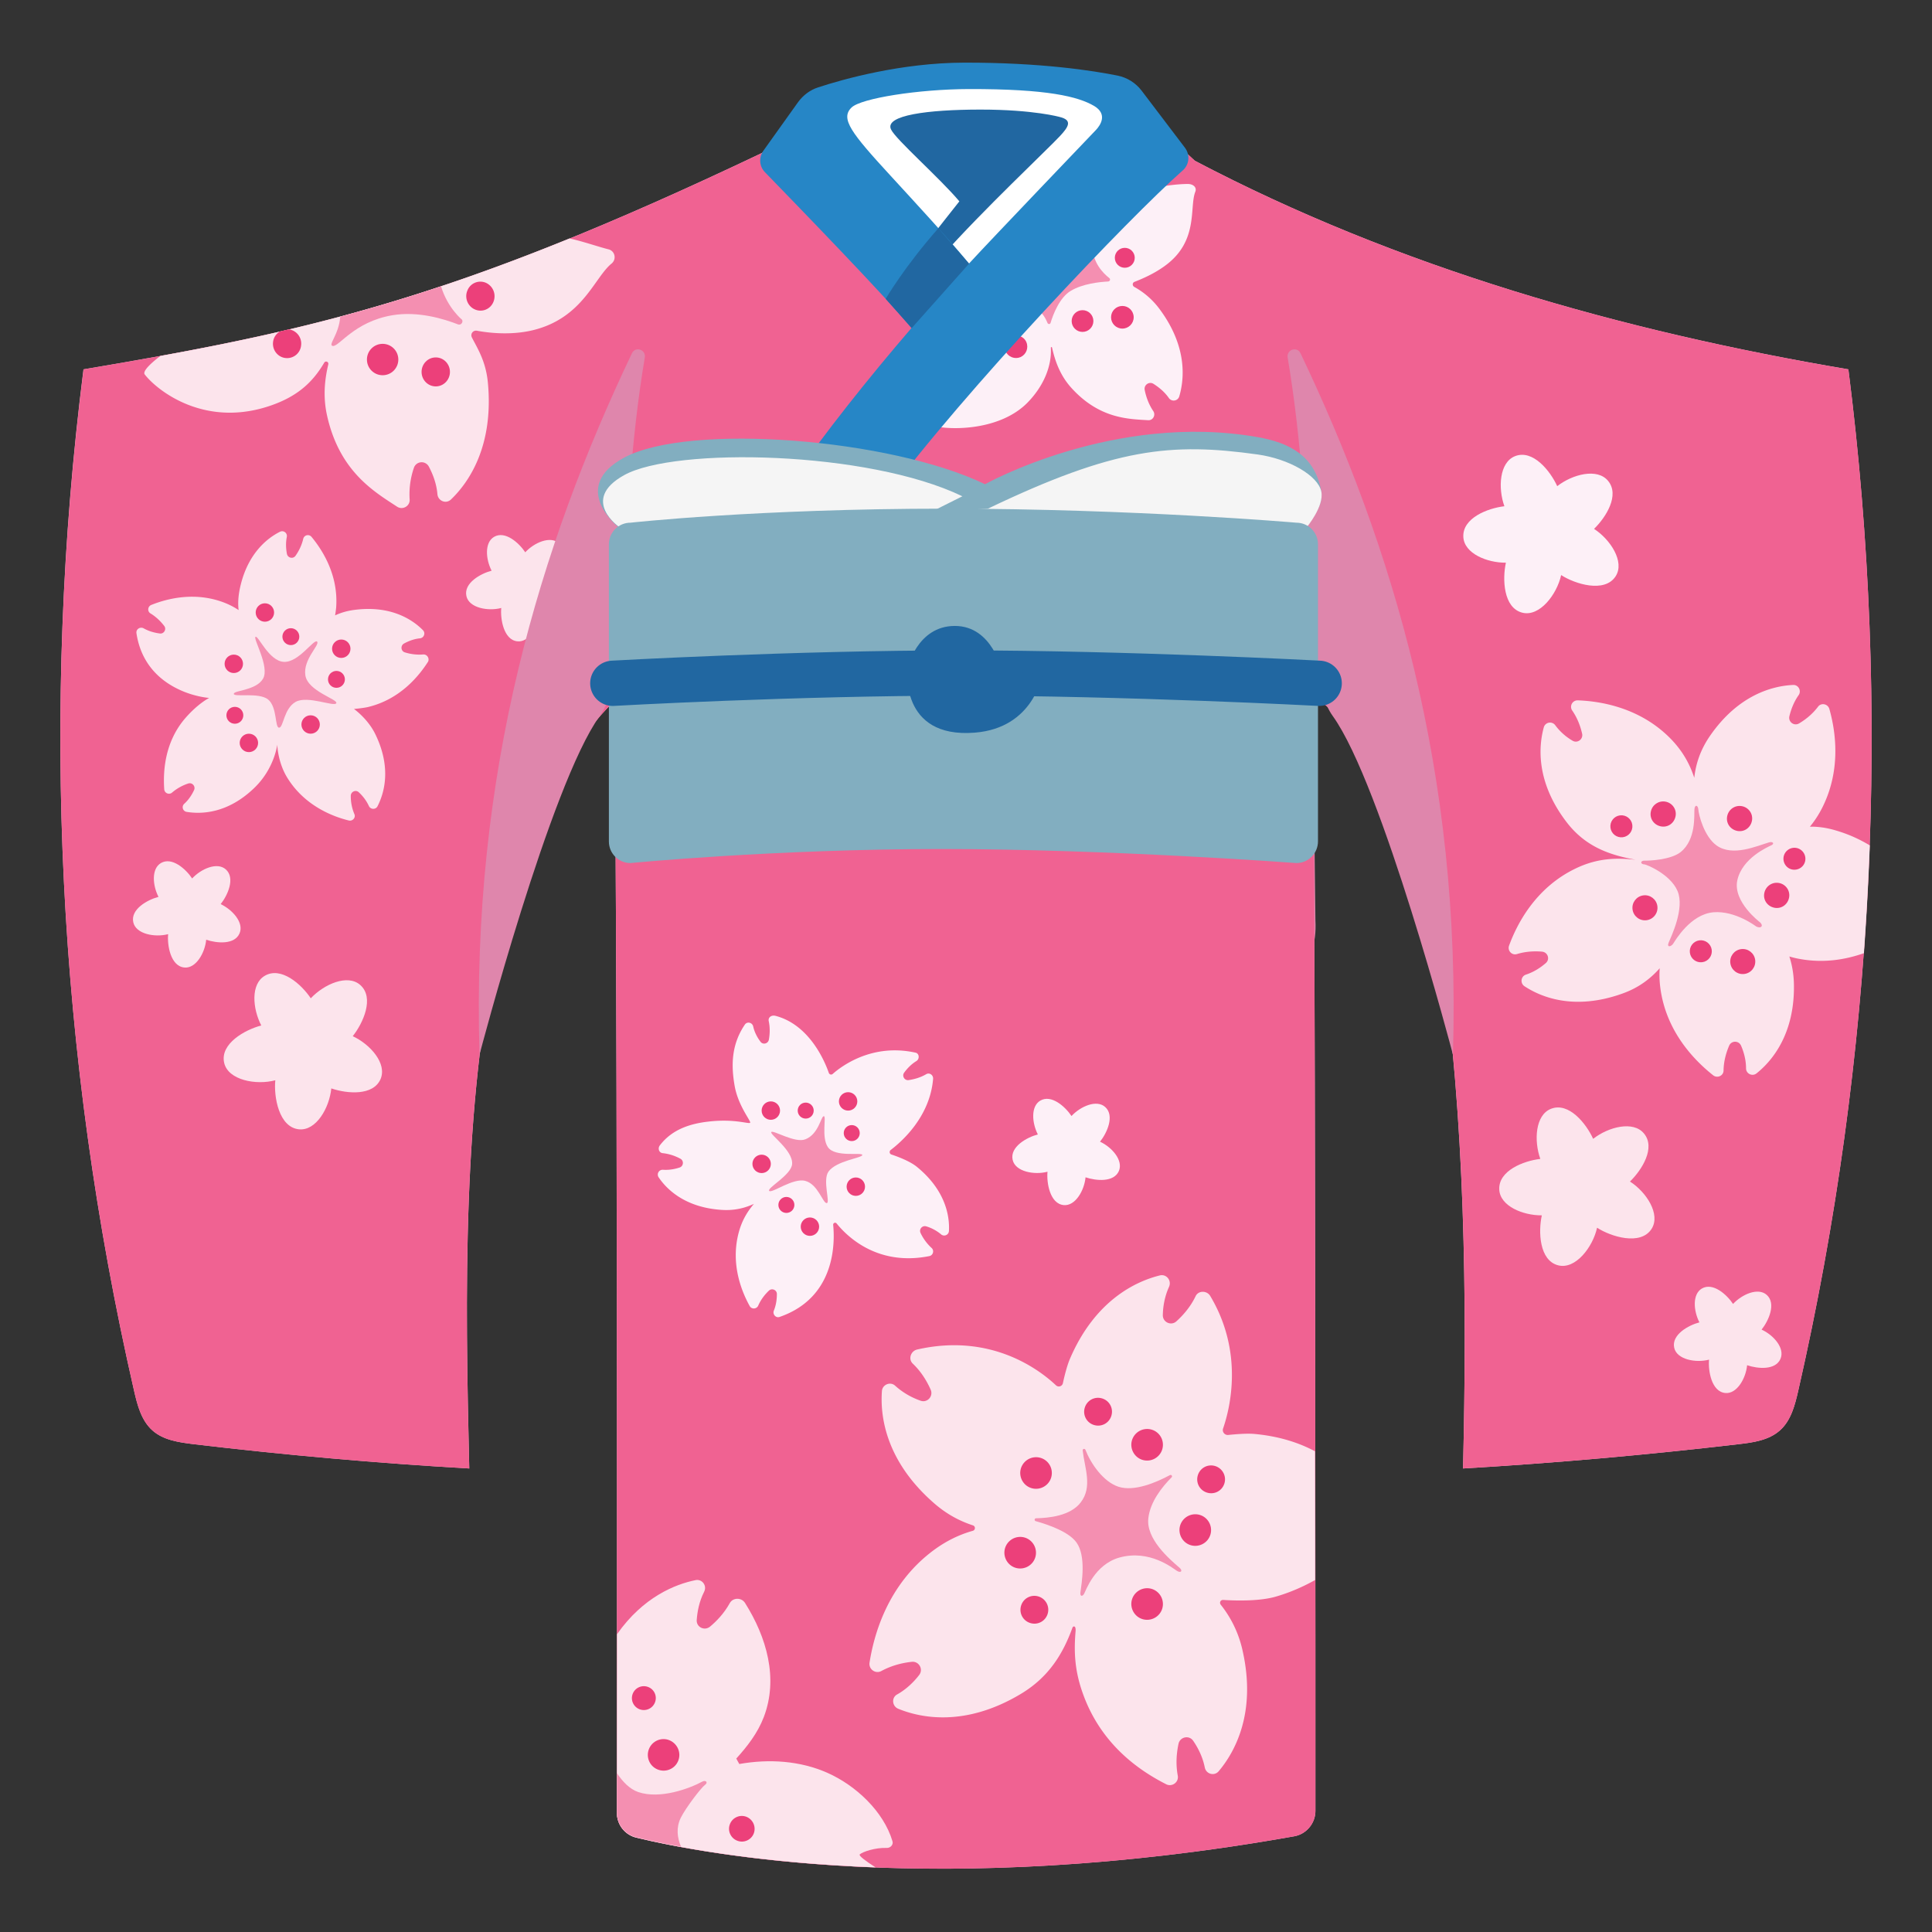 <svg xmlns="http://www.w3.org/2000/svg" xml:space="preserve" id="Layer_3" x="0" y="0" version="1.1" viewBox="0 0 128 128"><rect x="0" y="0" width="128" height="128" fill="#333333" stroke="none"/><path d="M64.6 22.97 52.64 9.69l1.17-2.97s3.18-1.94 10.89-1.94 10.2 1.94 10.2 1.94l1.08 3.75z" style="fill:#fff"/><path d="M122.46 24.47c-15.01-2.54-29.82-6.74-43.3-13.82L74.9 6.72s-6 5.8-10.64 10.81c-4.19-4.52-9.45-9.41-9.45-9.41-1.47-.33-4.34 2.02-4.34 2.02C30 19.88 20.54 21.94 5.53 24.47 2.68 46.98 3.81 70 8.88 92.13c.22.96.48 1.98 1.22 2.64.73.65 1.76.79 2.73.91 6.07.72 12.16 1.26 18.26 1.61-.27-11.45-.48-23.98 1.97-35.16 1.88-8.62 5.51-13.65 7.6-15.64.27 5.76.21 73.61.21 73.61 0 .79.53 1.47 1.3 1.65 4.45 1.08 20.15 4.08 43.57-.09.81-.14 1.41-.86 1.41-1.68 0 0 .02-69.28-.21-73.89 0 0 6.61 3.7 8.51 16.91 1.62 11.33 1.75 22.84 1.48 34.29 6.1-.36 12.19-.9 18.26-1.61.97-.11 2-.26 2.73-.91.74-.65 1-1.68 1.22-2.64 5.05-22.13 6.18-45.15 3.32-67.66" style="fill:#ffb6d7"/><path d="m87.07 54.12-46.27.53.05 6.45c.02 3.87 1.76 4.19 4.04 4.38 3.8.32 10.22-.21 20.06-.32 8.91-.1 14.74.51 18.09.28 2.34-.16 4.28-1.29 4.11-4.46zm-4.81 7.49c-1.73.67-9.75.16-17.72.23-8.49.07-16.97.68-18.63.05-1.5-.57-2.55-1.44-3.25-2.69 1.78-.15 9.45-.77 20.17-.89 11.33-.13 21.24.34 22.69.42-.67 1.22-1.62 2.24-3.26 2.88" style="fill:#df86ac"/><path d="M122.46 24.47c-15.01-2.54-29.82-6.74-43.3-13.82l-3.37-3.12L64.2 19.46 54.82 8.12l-4.34 2.02c-20.47 9.74-29.93 11.8-44.94 14.33a194.2 194.2 0 0 0 3.34 67.66c.22.96.48 1.98 1.22 2.64.73.65 1.76.79 2.73.91 6.07.72 12.16 1.26 18.26 1.61-.27-11.45-.48-23.98 1.97-35.16 1.88-8.62 5.51-13.65 7.6-15.64.27 5.76.21 73.61.21 73.61 0 .79.53 1.47 1.3 1.65 4.45 1.08 20.15 4.08 43.57-.09.81-.14 1.41-.86 1.41-1.68 0 0 .02-69.28-.21-73.89 0 0 6.61 3.7 8.51 16.91 1.62 11.33 1.75 22.84 1.48 34.29 6.1-.36 12.19-.9 18.26-1.61.97-.11 2-.26 2.73-.91.74-.65 1-1.68 1.22-2.64 5.05-22.13 6.18-45.15 3.32-67.66" style="fill:#f06292"/><path d="M67.14 20.71c-2.77 2.97-5.24 7.52-5.24 7.52 1.12.27 4.33.3 6.16-1.54 1.09-1.11 1.63-2.44 1.56-3.65 0-.05.07-.07.08-.01.2.87.52 1.84 1.31 2.7 1.85 2.02 3.76 2.03 5.06 2.11.32.02.51-.34.34-.6-.33-.49-.49-1-.57-1.4-.07-.33.29-.59.58-.41.33.21.72.51 1.02.94.19.27.6.2.69-.11.33-1.12.55-3.25-1.26-5.72a5.2 5.2 0 0 0-1.72-1.53c-.14-.08-.14-.28.02-.34.49-.19 1.34-.55 2.08-1.11 2.17-1.63 1.54-3.83 1.94-4.85.12-.3-.14-.51-.46-.52-.67-.01-1.94.15-2.23.3-.02-.01-4.09 2.57-9.36 8.22" style="fill:#fdf0f7"/><path d="M68.06 20.24c.8.09 1.18.75 1.34 1.16.04.09.17.09.2 0 .17-.57.6-1.69 1.34-2.13.78-.47 1.89-.59 2.48-.62.12-.01.17-.16.07-.23-.42-.33-1.09-1.02-1.12-2.1z" style="fill:#f48fb1"/><circle cx="71.72" cy="21.27" r=".72" style="fill:#ec407a"/><circle cx="74.36" cy="21.02" r=".75" style="fill:#ec407a"/><circle cx="74.52" cy="17.08" r=".66" style="fill:#ec407a"/><path d="M66.62 23.27c.17.38.61.55.99.39.38-.17.55-.61.39-.99s-.61-.55-.99-.39c-.38.17-.56.61-.39.99" style="fill:#ec407a"/><path d="M70.22 9.02c.57-.61.86-1.06-.01-1.27 0 0-1.72-.49-5.24-.49s-6.37.38-5.94 1.31c.3.66 3.23 3.22 4.53 4.77 0 0-1.67 2.11-2.11 2.68-1.19 1.53.97.94.97.94 2.62-2.96 7.01-7.09 7.8-7.94" style="fill:#2167a1"/><path d="M78.5 9.78 75.63 6c-.39-.51-.95-.86-1.58-.99-1.59-.32-5.04-.87-10.18-.86-4.16.01-8.03 1.1-9.67 1.64-.53.17-.99.52-1.32.97l-2.3 3.22c-.32.45-.28 1.05.11 1.44 2 2.06 7.99 8.23 9.7 10.31-2.93 3.41-5.71 6.91-8.02 10.22 2.52.41 4.75.67 6.18 1.15 5.41-7.3 16.26-18.67 19.8-21.8.45-.38.51-1.05.15-1.52m-5.89-1.17c-.31.33-6.81 7.11-8.41 8.85-1.67-2-3.44-3.9-5.2-5.82-2.59-2.82-3.35-3.78-2.58-4.52.64-.61 4.42-1.21 7.78-1.22 5.21-.01 7.23.5 8.29 1.12.9.54.43 1.26.12 1.59" style="fill:#2686c6"/><path d="M58.68 19.8s1.2-2.08 3.49-4.68l2.03 2.35-3.8 4.27z" style="fill:#2167a1"/><path d="M36.69 38.29c.47-.59.98-1.73.34-2.3-.57-.51-1.64-.04-2.23.6-.42-.63-1.34-1.45-2.07-1.02-.64.38-.55 1.48-.16 2.24-.73.19-1.86.82-1.67 1.68.17.79 1.44 1.02 2.31.79-.07.73.16 2.12 1.07 2.21.77.08 1.37-.97 1.45-1.84.72.24 1.88.34 2.21-.42.31-.71-.46-1.57-1.25-1.94" style="fill:#fce4ec"/><path d="M39.73 47.44c-3.27 4.54-7.96 22.43-7.96 22.43-.57-18.74 4.03-33.74 10.1-46.47.23-.47.93-.24.85.28-1.89 11.29-.82 20.75-2.99 23.76M88.3 47.44c3.27 4.54 7.96 22.43 7.96 22.43.57-18.74-4.03-33.74-10.1-46.47-.23-.47-.93-.24-.85.28 1.9 11.29.83 20.75 2.99 23.76" style="fill:#df86ac"/><path d="M87.54 32.57c-.41-2.41-2.17-3.25-4.22-3.61-9.5-1.67-18.06 3.12-18.06 3.12-6.25-3.02-19.6-4.08-23.91-1.76-3.64 1.96-.42 4.57-.42 4.57h45.51c.01 0 1.29-1.19 1.1-2.32" style="fill:#82aec0"/><path d="M87.54 32.57c-.22-1.07-2.15-2.17-4.22-2.46-5.72-.8-9.46-.44-17.87 3.59l-3.77.22 2.08-1.04c-6.25-3.02-19.06-3.27-22.41-1.4-2.97 1.65-.28 3.47-.28 3.47h45.49c.01-.01 1.18-1.41.98-2.38" style="fill:#f5f5f5"/><path d="M85.89 57.18s-12.44-.93-23.51-.93-20.61.93-20.61.93c-.79 0-1.43-.64-1.43-1.43V36.06c0-.79.64-1.43 1.43-1.43 0 0 8.42-.93 20.89-.93s23.23.93 23.23.93c.79 0 1.43.64 1.43 1.43v19.68c0 .8-.64 1.44-1.43 1.44" style="fill:#82aec0"/><path d="M40.6 45.27s12.04-.68 23.01-.68 23.79.68 23.79.68" style="fill:none;stroke:#2167a1;stroke-width:3;stroke-linecap:round;stroke-miterlimit:10"/><path d="M60.12 44.28s.63-2.81 3.14-2.81 3.13 3.02 3.13 3.02l2.66.2s-.53 3.54-4.47 3.85c-5.02.4-4.46-4.26-4.46-4.26" style="fill:#2167a1"/><path d="M81.37 95.07c-.23.02-.41-.2-.34-.42.45-1.3 1.4-5.03-.85-8.79-.22-.37-.79-.37-.97.02-.35.73-.85 1.28-1.27 1.66-.35.32-.91.06-.9-.41.01-.54.11-1.21.41-1.87.19-.42-.17-.87-.61-.76-1.57.39-4.29 1.63-5.96 5.54-.19.45-.36 1.13-.46 1.6-.05.21-.3.29-.46.14-1.03-.97-4.25-3.5-9.2-2.37-.42.1-.6.63-.29.93.59.56.96 1.21 1.19 1.73.19.44-.23.89-.67.73a4.9 4.9 0 0 1-1.68-.99c-.32-.3-.85-.08-.88.35-.12 1.61.21 4.59 3.43 7.41.84.74 1.71 1.2 2.6 1.49.18.06.17.31-.01.36-.85.24-1.73.64-2.64 1.32-3.04 2.28-3.92 5.63-4.2 7.41-.07.44.39.77.78.56.72-.39 1.45-.55 2.02-.61.47-.05.78.49.49.87-.33.43-.82.93-1.46 1.29-.39.21-.34.78.07.95 1.49.61 4.43 1.22 8.1-.97 1.9-1.13 2.83-2.71 3.45-4.42.03-.07.23-.17.2.25-.1 1.2-.1 2.45.44 4.01 1.23 3.59 3.95 5.31 5.56 6.13.39.2.85-.13.77-.57-.15-.8-.07-1.55.05-2.11.1-.46.7-.59.97-.2.31.45.63 1.06.77 1.77.09.44.63.59.92.25 1.04-1.23 2.53-3.84 1.58-8.01a7.4 7.4 0 0 0-1.44-3.02c-.11-.14-.02-.33.16-.32.79.05 2.43.1 3.52-.23.96-.28 1.82-.67 2.57-1.09 0-2.65 0-5.52-.01-8.53-1.05-.56-2.37-1-4.04-1.15-.49-.04-1.22.02-1.71.07" style="fill:#fce4ec"/><path d="M76.08 100.59c.12-1.1.93-2.1 1.54-2.71.08-.08-.01-.2-.11-.15-.91.49-2.37 1.11-3.41.77-1-.33-1.82-1.51-2.19-2.45-.04-.1-.19-.06-.18.04.13 1.18.67 2.41-.13 3.45-.69.9-2.12 1.03-2.96 1.05-.11 0-.13.16-.02.19.89.25 2.18.71 2.69 1.4.67.91.35 2.72.27 3.33-.03.27.13.27.24.09s.69-1.95 2.35-2.41c2-.55 3.53.71 3.8.88s.41 0 .18-.2c-.69-.59-2.23-1.92-2.07-3.28" style="fill:#f48fb1"/><path d="M68.95 96.59a1.05 1.05 0 0 0-1.31.69c-.17.55.14 1.14.69 1.31s1.14-.14 1.31-.69c.17-.56-.14-1.14-.69-1.31M73.02 92.65c-.49-.15-1 .12-1.15.61s.12 1 .61 1.15 1-.12 1.15-.61-.12-1-.61-1.15M76.31 94.72a1.05 1.05 0 0 0-1.31.69c-.17.55.14 1.14.69 1.31s1.14-.14 1.31-.69c.17-.56-.14-1.14-.69-1.31M79.5 100.37a1.05 1.05 0 0 0-1.31.69c-.17.55.14 1.14.69 1.31s1.14-.14 1.31-.69-.14-1.14-.69-1.31M80.51 97.13c-.49-.15-1 .12-1.15.61s.12 1 .61 1.15 1-.12 1.15-.61-.13-1-.61-1.15M76.31 105.27a1.05 1.05 0 0 0-1.31.69c-.17.55.14 1.14.69 1.31s1.14-.14 1.31-.69a1.05 1.05 0 0 0-.69-1.31M68.8 105.77c-.49-.15-1 .12-1.15.61s.12 1 .61 1.15 1-.12 1.15-.61a.92.92 0 0 0-.61-1.15M67.9 101.87a1.05 1.05 0 0 0-1.31.69c-.17.55.14 1.14.69 1.31s1.14-.14 1.31-.69a1.05 1.05 0 0 0-.69-1.31" style="fill:#ec407a"/><path d="M9.59 24.81c.82 1.06 4.05 3.65 8.54 1.99 1.71-.63 2.65-1.58 3.35-2.77.09-.15.31-.06.27.11-.24 1.01-.36 2.15-.08 3.4.83 3.71 3.13 5.04 4.64 6.03.37.24.86-.04.83-.48a5.4 5.4 0 0 1 .28-2.09.54.54 0 0 1 .99-.09c.25.47.51 1.11.57 1.83.04.45.57.67.9.35 1.17-1.12 2.85-3.53 2.44-7.77-.14-1.41-.69-2.24-1.06-2.97-.11-.23.08-.48.33-.44.8.15 2.24.31 3.66-.02 3.36-.79 4.12-3.5 5.27-4.43.34-.28.23-.83-.2-.94-.58-.14-1.8-.56-2.59-.72-10.53 4.28-18.06 6.13-27.1 7.78-.53.4-1.22 1-1.04 1.23" style="fill:#fce4ec"/><path d="M22.05 22.92c.41.06 1.42-1.6 3.92-2.03 1.73-.3 3.47.25 4.37.6.19.08.37-.14.27-.31 0 0-.95-.76-1.39-2.21-2.31.77-4.51 1.43-6.68 2.01-.08 1.19-.84 1.89-.49 1.94" style="fill:#f48fb1"/><path d="M32.2 18.74a.92.92 0 0 0-1.23.5c-.21.48.01 1.05.49 1.26a.92.92 0 0 0 1.23-.5.975.975 0 0 0-.49-1.26" style="fill:#ec407a"/><circle cx="25.35" cy="23.82" r="1.04" style="fill:#ec407a"/><ellipse cx="28.87" cy="24.64" rx=".94" ry=".96" style="fill:#ec407a"/><path d="M18.09 22.67c-.06.52.32 1 .83 1.05a.93.93 0 0 0 1.03-.85.95.95 0 0 0-.82-1.05c-.2.05-.39.09-.59.14-.24.15-.42.4-.45.71" style="fill:#ec407a"/><path d="M121.63 55.02c-.6-.18-1.17-.26-1.72-.25.25-.3.49-.65.71-1.05 1.44-2.66.97-5.37.58-6.75-.1-.34-.54-.43-.75-.15-.39.52-.87.88-1.26 1.11-.33.19-.72-.1-.64-.47.1-.42.28-.93.61-1.4.21-.29-.01-.7-.36-.68-1.29.06-3.6.6-5.52 3.39-.63.92-.93 1.84-1.03 2.76-.27-.82-.69-1.66-1.48-2.5-2.08-2.19-4.81-2.58-6.24-2.63a.43.43 0 0 0-.37.67c.37.53.56 1.1.66 1.54.08.37-.32.66-.64.46a3.8 3.8 0 0 1-1.14-1.02.428.428 0 0 0-.76.14c-.34 1.24-.54 3.61 1.52 6.29 1.26 1.64 2.87 2.17 4.56 2.48-1.16-.12-2.45-.15-3.95.57-2.73 1.3-3.94 3.78-4.43 5.12-.12.33.18.66.52.56.62-.19 1.22-.2 1.67-.16.38.04.53.5.25.75-.32.28-.77.59-1.32.77-.34.11-.4.57-.1.77 1.08.71 3.26 1.63 6.45.5 1.09-.38 1.88-.98 2.51-1.69-.03.4-.02.83.04 1.29.39 3 2.38 4.91 3.5 5.8.28.22.69.03.69-.32.01-.65.19-1.22.37-1.64.15-.35.64-.35.79 0 .17.39.33.92.33 1.5 0 .36.42.56.7.33 1-.8 2.56-2.6 2.47-5.98-.02-.65-.13-1.23-.3-1.76.21.06.43.12.67.16 1.63.3 3.08.04 4.27-.38q.255-3.57.39-7.14c-.63-.38-1.36-.73-2.25-.99" style="fill:#fce4ec"/><path d="M117.2 55.81c-.84.25-2.39.95-3.45.22-.86-.6-1.21-2.08-1.23-2.39s-.24-.36-.26-.01c-.03.35.13 1.98-.91 2.82-.65.52-2.1.58-2.39.57s-.31.24 0 .25c.09 0 1.69.62 2.18 1.76s-.42 3.02-.58 3.4.17.29.3.08c.13-.2 1.14-1.94 2.66-2.07 1.45-.12 2.83.94 2.83.94.33.17.51-.05.25-.28 0 0-1.8-1.35-1.5-2.77.32-1.49 2.04-2.22 2.26-2.33.21-.09.12-.27-.16-.19" style="fill:#f48fb1"/><path d="M115.4 53.41c-.45-.08-.88.21-.97.67s.21.88.67.97.88-.21.97-.67-.22-.89-.67-.97M119.02 56.18a.73.73 0 0 0-.85.58c-.07.4.19.78.58.85.4.07.78-.19.85-.58a.73.73 0 0 0-.58-.85M117.86 58.5c-.45-.08-.88.21-.97.67s.21.88.67.97.88-.21.97-.67-.22-.89-.67-.97" style="fill:#ec407a"/><circle cx="112.68" cy="63.03" r=".73" style="fill:#ec407a" transform="rotate(-7.678 112.641 63.008)"/><circle cx="115.46" cy="63.71" r=".83" style="fill:#ec407a" transform="rotate(-7.678 115.42 63.693)"/><circle cx="108.98" cy="60.15" r=".83" style="fill:#ec407a" transform="rotate(-7.678 108.935 60.127)"/><circle cx="107.42" cy="54.75" r=".73" style="fill:#ec407a" transform="rotate(-7.365 107.382 54.74)"/><path d="M110.34 53.11c-.45-.08-.88.21-.97.67s.21.88.67.97.88-.21.97-.67-.22-.89-.67-.97" style="fill:#ec407a"/><path d="M28.04 43.36a3.2 3.2 0 0 1-1.22-.14c-.26-.08-.3-.44-.06-.58.27-.15.65-.31 1.07-.35.26-.03.38-.35.19-.54-.66-.67-2.1-1.67-4.56-1.34-.47.06-.89.19-1.26.36.03-.16.05-.33.07-.5.17-2.21-.96-3.89-1.63-4.7a.314.314 0 0 0-.55.13c-.11.47-.32.85-.51 1.12-.16.23-.51.15-.57-.12-.06-.31-.09-.71-.01-1.12a.315.315 0 0 0-.45-.35c-.84.42-2.23 1.48-2.69 3.92-.08.46-.1.88-.05 1.27-.24-.16-.51-.31-.82-.44-2.05-.85-4-.29-4.97.1-.24.1-.27.43-.05.56.41.25.71.57.91.83.17.22-.02.54-.29.5-.31-.04-.7-.13-1.07-.34-.24-.13-.52.06-.48.32.14.93.63 2.74 2.9 3.77 1.01.46 1.92.52 1.92.52s-.7.34-1.54 1.29c-1.47 1.66-1.51 3.71-1.44 4.76.02.26.32.39.52.22.36-.31.76-.5 1.07-.6.26-.09.5.18.39.43-.13.28-.34.63-.65.91-.2.18-.1.5.16.54.93.15 2.69.14 4.48-1.59 1.34-1.29 1.52-2.87 1.52-2.87s.02 1.15.66 2.19c1.16 1.89 3.06 2.59 4.08 2.84.25.06.47-.19.37-.42a3.05 3.05 0 0 1-.24-1.21c0-.28.33-.43.53-.24.23.21.49.52.67.91.11.24.45.25.57.02.43-.84.95-2.51-.13-4.75-.5-1.05-1.43-1.7-1.43-1.7s.6-.05.94-.13c2.16-.52 3.4-2.11 3.97-3 .11-.21-.06-.5-.32-.48" style="fill:#fce4ec"/><path d="M15.49 45.97c0-.24 1.49-.22 1.94-1.01s-.69-2.68-.5-2.77.88 1.6 1.87 1.66 2.01-1.56 2.21-1.34c.2.21-.94 1.17-.78 2.23s2.18 1.59 2.05 1.85-1.9-.53-2.69-.09-.81 1.71-1.1 1.71-.11-1.36-.73-1.87c-.62-.49-2.27-.13-2.27-.37" style="fill:#f48fb1"/><circle cx="15.49" cy="43.98" r=".61" style="fill:#ec407a"/><circle cx="17.55" cy="40.58" r=".61" style="fill:#ec407a"/><circle cx="19.27" cy="42.18" r=".56" style="fill:#ec407a"/><circle cx="22.29" cy="45.01" r=".56" style="fill:#ec407a"/><circle cx="22.61" cy="42.98" r=".61" style="fill:#ec407a"/><circle cx="20.58" cy="48" r=".61" style="fill:#ec407a"/><circle cx="16.49" cy="49.22" r=".61" style="fill:#ec407a"/><circle cx="15.56" cy="47.39" r=".56" style="fill:#ec407a"/><path d="M60.75 77.31c-.45-.37-1.24-.67-1.69-.82-.13-.04-.16-.21-.05-.3.71-.54 2.6-2.18 2.81-4.71.02-.26-.24-.44-.46-.31-.41.24-.83.34-1.16.39-.27.04-.46-.27-.3-.49.18-.25.45-.55.81-.77.23-.14.2-.51-.06-.56-2.86-.63-4.88.88-5.48 1.41-.09.08-.22.04-.26-.07-.27-.78-1.29-3.2-3.54-3.78-.25-.06-.49.09-.44.35.1.46.07.9.01 1.23-.05.27-.4.36-.56.13-.19-.25-.39-.6-.48-1.01-.06-.26-.4-.34-.55-.12-.93 1.37-.9 2.78-.68 4.05.23 1.33 1.09 2.34 1.03 2.45-.07.12-.99-.28-2.78-.07-1.13.13-2.37.48-3.2 1.57-.16.2-.06.5.19.52.47.05.88.21 1.17.37.24.13.21.49-.05.58-.3.1-.69.18-1.11.15a.32.32 0 0 0-.29.49c.52.78 1.74 2.02 4.21 2.17.82.05 1.5-.12 2.11-.4-.41.48-.78 1.06-1 1.87-.58 2.13.21 3.98.72 4.9.12.22.45.21.56-.02.19-.44.47-.77.71-1 .2-.19.53-.05.53.22 0 .31-.04.71-.2 1.1-.1.24.13.51.38.42 3.65-1.26 3.68-4.8 3.55-6.1-.01-.13.15-.19.23-.09.71.88 2.72 2.84 6.14 2.16.25-.05.34-.37.15-.54-.35-.32-.59-.69-.73-.99-.12-.25.11-.52.38-.44.3.09.66.26.98.53.2.17.51.04.52-.23.05-.95-.2-2.67-2.12-4.24" style="fill:#fdf0f7"/><path d="M50.96 78.9c-.17-.19 1.47-1.05 1.52-1.78.07-.9-1.51-1.97-1.38-2.12s1.57.76 2.26.48c.88-.34 1.03-1.53 1.22-1.53s-.18 1.39.27 2.05c.47.7 2.28.32 2.28.52s-1.71.37-2.24 1.1c-.41.58.14 2.09-.12 2.09s-.58-1.25-1.41-1.47c-.81-.23-2.23.85-2.4.66" style="fill:#f48fb1"/><circle cx="50.46" cy="77.11" r=".61" style="fill:#ec407a"/><circle cx="51.07" cy="73.58" r=".61" style="fill:#ec407a"/><circle cx="53.38" cy="73.58" r=".53" style="fill:#ec407a"/><circle cx="56.43" cy="75.07" r=".53" style="fill:#ec407a"/><circle cx="56.19" cy="72.97" r=".61" style="fill:#ec407a"/><circle cx="56.7" cy="78.62" r=".61" style="fill:#ec407a"/><circle cx="53.66" cy="81.27" r=".61" style="fill:#ec407a"/><circle cx="52.1" cy="79.83" r=".53" style="fill:#ec407a"/><path d="M56.96 122.86c.18-.17 1.02-.46 1.79-.43.24.01.45-.21.38-.44-.59-1.98-2.42-3.69-4.3-4.53-1.82-.81-3.88-.94-5.85-.59-.18-.32-.02-.04-.2-.36.74-.82 1.41-1.68 1.82-2.74.99-2.58.18-5.32-1.24-7.57-.23-.37-.8-.37-1.01.01-.38.69-.89 1.21-1.31 1.56-.37.3-.92.03-.88-.45.04-.54.16-1.21.49-1.86.21-.41-.14-.87-.58-.77-1.32.27-3.45 1.1-5.19 3.58 0 7.08-.01 11.83-.01 11.83 0 .79.53 1.47 1.3 1.65 2.34.57 7.79 1.66 15.84 1.97-.64-.41-1.14-.78-1.05-.86" style="fill:#fce4ec"/><path d="M45.1 120.44c.33-.67 1.36-2.01 1.6-2.18s.06-.35-.18-.22c-.83.45-2.78 1.18-4.23.69-.58-.2-1.04-.69-1.42-1.26v2.61c0 .79.53 1.47 1.3 1.65.7.17 1.69.39 2.95.62-.26-.61-.33-1.27-.02-1.91" style="fill:#f48fb1"/><path d="M42.92 111.76a.79.79 0 1 0 .48 1.01.783.783 0 0 0-.48-1.01M44.31 115.28a1.04 1.04 0 0 0-1.33.64c-.19.54.09 1.14.64 1.33.54.19 1.14-.09 1.33-.64.19-.54-.1-1.13-.64-1.33M49.43 120.36a.844.844 0 0 0-1.08.52c-.16.44.08.93.52 1.08.44.16.93-.08 1.08-.52a.86.86 0 0 0-.52-1.08" style="fill:#ec407a"/><path d="M105.61 35.04c.8-.78 1.71-2.24.93-3.18-.71-.87-2.36-.44-3.37.35-.46-1.01-1.61-2.45-2.79-1.99-1.05.41-1.14 2.12-.71 3.32-1.11.13-2.79.78-2.72 2.04.06 1.09 1.57 1.71 2.82 1.7-.24 1.08-.17 2.99 1.08 3.31 1.15.3 2.3-1.21 2.58-2.49.91.59 2.88 1.21 3.61.08.62-.96-.35-2.44-1.43-3.14" style="fill:#fdf0f7"/><path d="M107.99 78.28c.8-.78 1.71-2.24.93-3.18-.71-.87-2.36-.44-3.37.35-.46-1.01-1.61-2.45-2.79-1.99-1.05.41-1.14 2.12-.71 3.32-1.11.13-2.79.78-2.72 2.04.06 1.09 1.57 1.71 2.82 1.7-.24 1.08-.17 2.99 1.08 3.31 1.15.3 2.3-1.21 2.58-2.49.91.59 2.88 1.21 3.61.08.62-.97-.35-2.45-1.43-3.14M23.37 68.65c.69-.87 1.45-2.55.5-3.39-.84-.75-2.41-.05-3.28.88-.62-.93-1.97-2.13-3.05-1.49-.94.55-.81 2.17-.23 3.29-1.07.28-2.74 1.2-2.46 2.47.26 1.16 2.13 1.5 3.39 1.16-.11 1.08.23 3.12 1.57 3.25 1.14.11 2.01-1.42 2.14-2.71 1.06.36 2.77.5 3.26-.61.45-1.04-.68-2.31-1.84-2.85M116.71 88.09c.47-.59.98-1.73.34-2.3-.57-.51-1.64-.04-2.23.6-.42-.63-1.34-1.45-2.07-1.02-.64.38-.55 1.48-.16 2.24-.73.19-1.86.82-1.67 1.68.17.79 1.44 1.02 2.31.79-.07.73.16 2.12 1.07 2.21.77.08 1.37-.97 1.45-1.84.72.24 1.88.34 2.21-.42.31-.71-.46-1.58-1.25-1.94" style="fill:#fce4ec"/><path d="M72.88 75.64c.47-.59.98-1.73.34-2.3-.57-.51-1.64-.04-2.23.6-.42-.63-1.34-1.45-2.07-1.02-.64.38-.55 1.48-.16 2.24-.73.19-1.86.82-1.67 1.68.17.79 1.44 1.02 2.31.79-.07.73.16 2.12 1.07 2.21.77.08 1.37-.97 1.45-1.84.72.24 1.88.34 2.21-.42.3-.71-.47-1.58-1.25-1.94" style="fill:#fdf0f7"/><path d="M14.62 59.9c.47-.59.98-1.73.34-2.3-.57-.51-1.64-.04-2.23.6-.42-.63-1.34-1.45-2.07-1.02-.64.38-.55 1.48-.16 2.24-.73.19-1.86.82-1.67 1.68.17.79 1.44 1.02 2.31.79-.07.73.16 2.12 1.07 2.21.77.08 1.37-.97 1.45-1.84.72.24 1.88.34 2.21-.42.31-.71-.47-1.57-1.25-1.94" style="fill:#fce4ec"/></svg>